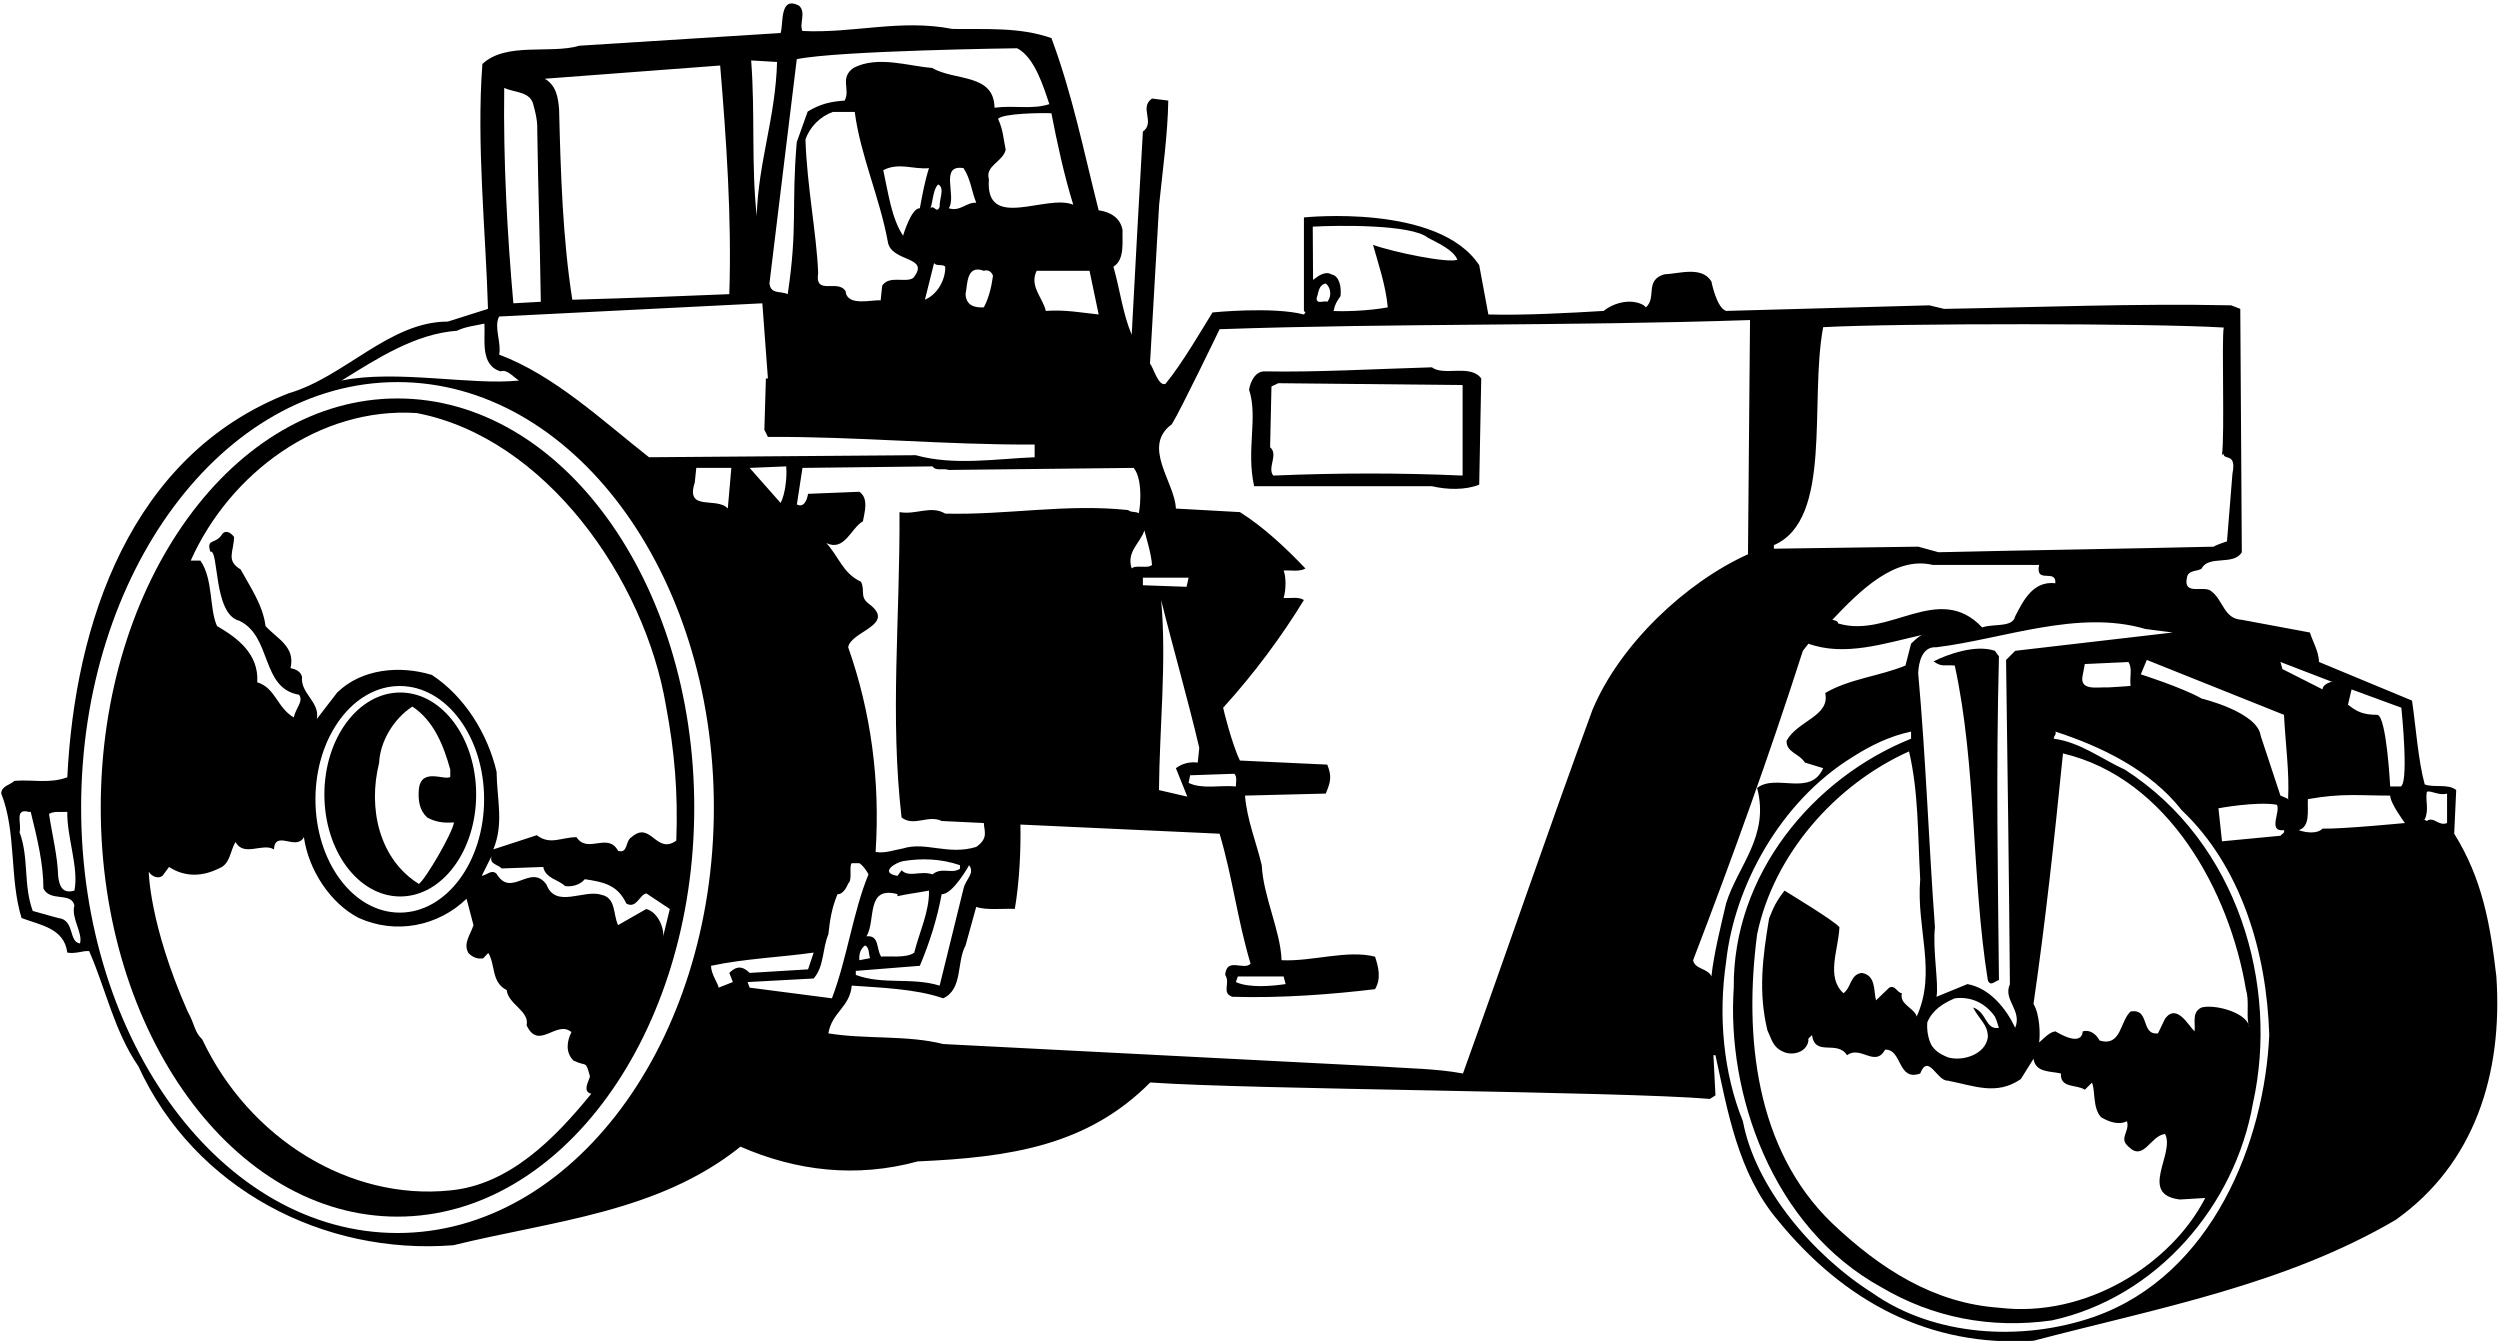 <?xml version="1.0" encoding="UTF-8"?>
<svg xmlns="http://www.w3.org/2000/svg" xmlns:xlink="http://www.w3.org/1999/xlink" width="550pt" height="295pt" viewBox="0 0 550 295" version="1.1">
<g id="surface1">
<path style=" stroke:none;fill-rule:nonzero;fill:rgb(0%,0%,0%);fill-opacity:1;" d="M 549.199 214.824 C 547.855 203.199 546.07 193.25 539.922 183.414 L 540.367 173.801 C 538.469 172.348 535.562 173.355 533.438 172.574 C 531.984 167.207 531.539 160.277 530.645 154.129 L 510.188 145.637 C 510.078 143.176 508.848 141.277 508.176 139.152 L 493.199 136.359 C 489.176 136.137 489.176 132 486.383 129.988 C 484.816 128.758 480.234 131.105 481.129 127.082 C 481.352 125.293 483.699 125.742 484.367 125.07 C 485.934 122.051 491.41 124.512 493.199 121.492 L 492.863 67.953 L 490.852 67.172 C 469.949 66.727 447.707 67.617 427.699 67.953 L 424.457 67.172 L 379.746 68.402 C 377.625 67.73 376.508 61.918 376.508 61.918 C 374.383 58.453 369.355 60.242 366.113 60.355 C 361.754 61.695 364.547 65.496 362.09 67.617 L 361.641 67.172 C 358.961 65.605 355.156 66.5 352.812 68.402 C 345.434 68.848 335.148 69.406 327.438 69.184 L 325.426 58.344 C 316.484 44.703 286.863 47.836 286.863 47.836 L 286.863 68.402 L 287.199 68.738 L 286.863 69.184 C 279.934 67.395 266.746 68.738 266.746 68.738 C 264.691 72.059 260.012 80.098 256.414 84.438 C 254.82 85.16 253.633 80.504 252.996 80.027 L 255.008 45.039 C 255.789 37.441 256.906 29.504 257.02 22.129 L 253.441 21.68 C 250.535 23.691 254.227 26.934 251.434 28.945 C 250.648 42.805 249.754 58.676 248.973 73.656 C 246.961 68.848 246.402 63.707 244.949 58.676 C 247.52 57.113 246.848 53.09 246.961 50.629 C 246.512 47.945 244.277 46.605 241.707 46.27 C 238.355 33.082 236.008 21.012 231.312 8.379 C 224.27 5.922 217.004 6.48 209.516 6.367 C 198.113 4.133 187.832 7.375 176.543 6.816 C 175.762 5.25 177.438 2.68 175.762 1.227 C 171.402 -1.008 172.406 5.363 171.734 7.262 L 127.473 10.055 C 121.102 11.957 111.379 9.16 106.125 14.078 C 104.785 31.738 106.906 51.523 107.355 67.953 L 98.523 70.746 C 85.668 70.746 75.836 82.934 63.539 86.508 C 28.555 100.145 16.48 137.254 14.805 171.008 C 10.895 172.461 7.094 171.453 3.18 171.789 C 2.285 172.684 0.273 172.906 0.273 174.586 C 3.629 182.969 2.062 193.363 4.746 201.969 C 8.883 203.535 14.133 204.203 14.805 209.57 C 16.707 209.906 18.16 209.121 19.609 209.234 C 23.301 217.617 25.09 226.781 30.453 234.605 C 42.859 261.656 71.25 276.184 99.754 273.949 C 121.551 268.586 144.801 266.797 162.906 252.266 C 175.203 257.633 188.391 259.195 201.914 255.508 C 222.371 254.613 239.305 252 253.051 238.141 C 274.848 239.707 356.387 240.082 376.172 241.762 L 377.402 240.977 L 376.953 232.148 L 377.402 232.148 C 380.086 244.441 382.32 257.969 391.039 268.363 C 405.68 286.355 424.457 296.418 447.371 294.965 C 474.645 287.809 502.699 282.668 527.066 268.363 C 544.391 256.066 550.652 236.281 549.199 214.824 Z M 517.344 151.672 L 528.297 155.695 C 528.297 155.695 530.195 173.914 527.852 173.02 L 525.84 173.02 C 525.84 173.02 525.055 157.707 523.043 157.262 C 519.691 157.262 518.453 156.488 516.555 155.035 Z M 513.031 149.996 C 513.203 149.98 513.32 150.012 513.32 150.105 L 513.031 149.996 C 512.387 150.055 510.883 150.789 510.973 151.672 L 502.141 147.199 L 501.695 145.637 Z M 390.254 119.93 C 403.297 114.301 398.016 88.379 401.098 71.977 C 417.215 71.098 473.617 71.098 489.215 72.059 C 488.734 75.18 489.457 95.098 488.84 100.145 L 489.176 99.809 C 489.176 101.375 492.098 99.418 491.137 104.219 L 489.938 119.098 C 489.938 119.098 486.719 120.152 487.164 120.266 C 468.496 120.711 445.695 121.047 426.469 121.492 L 422 120.266 L 390.254 120.711 Z M 468.723 150.891 C 467.938 151 463.914 151.223 463.914 151.223 C 461.344 151.113 457.32 152.117 458.215 148.43 L 458.66 146.082 L 468.273 145.637 C 469.168 147.199 468.496 148.543 468.723 150.891 Z M 443.348 143.176 L 441.336 145.188 C 441.672 170.113 441.953 189.828 442.176 216.539 C 440.609 220.004 444.914 222.199 443.348 226.113 C 441.336 221.863 437.758 217.395 432.84 216.5 L 426.023 219.293 C 426.582 216.609 425.129 208.785 425.688 203.98 C 424.348 185.875 423.676 166.535 422 148.094 C 422.109 145.637 422.895 142.172 426.023 142.395 C 440.664 140.605 457.207 134.012 471.965 138.371 L 477.996 139.152 Z M 494.652 225.273 C 494.777 225.543 494.855 225.82 494.875 226.113 C 494.781 225.836 494.711 225.555 494.652 225.273 C 493.383 222.531 487.117 220.93 484.367 221.641 C 482.133 222.648 483.027 224.992 482.805 226.895 C 481.465 225.664 478.895 220.637 476.32 224.102 L 474.758 227.34 C 470.844 227.789 473.078 221.754 468.723 222.535 C 466.375 224.66 466.711 230.359 461.902 228.906 C 461.23 227.676 460.004 226.449 458.215 226.895 C 457.879 230.359 452.961 227.34 452.18 226.895 C 450.836 227.117 449.938 228.191 448.602 229.352 C 448.852 227.797 448.824 223.316 447.371 220.859 C 449.941 203.199 451.953 184.758 453.855 165.754 C 477.105 171.23 490.516 196.27 494.094 217.617 C 494.891 220.312 494.18 222.914 494.652 225.273 Z M 421.664 223.652 C 421.328 221.863 417.754 220.969 418.422 218.512 C 417.305 218.398 416.969 216.609 415.629 217.281 L 412.723 220.078 C 412.164 217.84 412.723 214.598 409.594 214.039 C 407.02 214.375 407.355 217.168 405.566 218.512 C 401.656 214.934 404.449 209.012 404.676 203.98 C 403.332 202.414 393.609 196.605 392.602 195.934 C 390.746 198.316 390.23 199.504 389.199 202.055 C 387.746 210.773 386.816 218.281 388.828 226.664 C 389.836 228.789 390.031 230.359 392.266 231.363 C 394.391 232.371 397.52 231.477 397.855 228.906 C 397.633 228.348 398.414 228.125 398.637 227.676 C 399.309 232.594 404.113 228.684 406.352 232.148 C 409.367 229.91 412.496 234.941 414.734 230.918 C 418.535 230.805 417.414 237.961 422.445 236.172 C 424.234 231.59 426.137 237.848 428.48 237.734 C 434.297 238.855 439.215 241.09 444.578 237.402 L 447.371 232.93 C 447.82 236.059 451.172 235.613 453.406 236.172 C 453.184 239.523 456.984 238.52 458.66 239.746 L 460.227 238.184 C 461.008 239.859 460.34 243.773 462.238 245.785 C 463.914 246.789 466.039 247.574 467.938 246.676 C 468.609 249.023 466.039 250.367 468.273 252.266 C 471.629 255.621 473.078 249.809 476.32 249.473 C 478.559 253.832 470.398 262.773 479.562 263.891 L 485.152 263.555 C 477.773 277.973 459.109 290.047 439.77 287.699 C 425.465 286.691 413.727 279.203 403.109 269.145 C 386.121 252.824 383.66 227.789 386.566 205.547 C 390.215 187.98 403.781 172.574 419.988 165.309 C 422.109 174.359 421.887 183.527 422.445 193.473 C 421.551 204.316 426.137 213.816 421.664 223.652 Z M 437.332 228.168 C 436.832 232 431.723 233.602 428.48 232.594 C 427.812 232.258 425.812 231.637 424.793 229.688 C 423.715 227.363 424.012 224.883 424.012 224.883 C 425.242 222.09 427.477 220.746 430.047 219.629 C 433.625 219.184 436.754 220.637 438.879 223.652 C 439.5 225 439.438 225.328 439.77 226.113 C 436.754 226.672 437.168 222.668 434.07 221.641 C 435.523 224.434 437.332 225.371 437.332 228.168 Z M 403.109 136.359 C 409.145 129.988 416.855 122.273 425.242 124.285 L 448.602 124.285 C 447.707 128.645 452.402 124.957 452.18 128.312 C 447.262 127.754 445.137 132.109 443.348 135.574 C 442.789 138.148 438.543 137.141 436.082 138.035 C 426.469 127.863 415.629 140.605 404.34 137.141 C 404.562 136.582 403.109 136.359 403.109 136.359 Z M 314.137 52.305 C 316.484 53.535 319.727 54.988 320.621 57.113 C 318.941 58.008 306.762 55.547 302.066 53.871 C 303.184 57.895 304.859 62.699 305.309 67.617 C 301.062 68.43 295.281 68.535 293.383 68.43 C 293.699 66.953 294.02 66.391 294.91 65.16 C 295.137 63.148 294.688 60.688 292.898 60.355 C 291.559 59.57 289.992 60.688 288.875 61.582 L 288.805 49.863 C 294.008 49.562 310.547 49.301 314.137 52.305 Z M 292.004 66.391 C 291.223 66.055 289.656 67.059 289.656 65.605 C 290.105 64.488 289.992 62.699 291.672 62.367 C 292.676 63.148 293.121 65.047 292.004 66.391 Z M 251.766 116.688 C 252.102 118.027 253.332 122.051 253.441 124.285 C 252.551 125.184 249.754 124.176 248.973 125.07 C 247.742 121.383 250.871 119.48 251.766 116.688 Z M 263.504 167.766 C 261.715 167.543 260.039 167.988 258.695 168.996 L 261.215 175.262 L 254.973 173.82 C 255.086 160.07 256.684 145.637 255.453 132 C 257.805 141.613 261.27 153.57 263.84 164.523 Z M 271.551 170.227 C 272.223 170.895 271.887 172.125 271.887 173.02 C 268.422 172.684 264.508 173.691 261.492 172.238 L 261.828 170.562 Z M 261.043 129.094 L 251.434 128.758 L 251.434 127.082 L 261.492 127.082 Z M 249.422 102.938 C 251.75 105.879 250.613 113.238 250.492 112.902 C 249.848 112.488 248.742 112.77 248.191 112.215 C 234.555 110.762 221.59 113.336 207.949 112.996 C 204.82 111.098 201.469 113.336 197.891 112.664 C 198.004 136.582 195.77 157.371 198.34 179.84 C 201.02 181.961 204.262 179.168 207.168 180.621 L 216.445 181.066 C 216.508 182.887 217.531 184.379 214.77 186.32 C 208.621 188.223 203.594 185.09 198.676 186.656 C 196.66 186.992 194.871 187.773 192.637 187.438 C 193.645 171.68 191.633 156.699 186.602 142.395 C 187.16 138.816 197.445 137.477 191.074 132.781 C 189.062 131.219 190.402 129.875 189.398 127.977 C 185.371 126.074 184.59 122.5 181.797 119.48 C 185.82 121.383 187.16 116.238 189.844 114.676 C 190.18 112.773 191.184 109.645 189.062 108.191 L 177.773 108.641 C 177.547 109.98 176.879 111.77 175.312 110.984 L 176.543 102.938 L 205.156 102.605 C 205.938 103.723 207.395 102.938 208.734 103.387 Z M 197.445 196.715 L 197.445 197.164 C 199.344 196.715 202.027 196.379 204.375 195.934 C 204.484 200.516 202.25 205.098 201.133 209.57 C 199.457 210.91 194.984 210.238 193.867 210.465 C 192.75 208.898 193.531 205.656 190.625 205.992 C 192.75 202.527 190.402 194.816 197.445 196.715 Z M 198.676 189.449 C 202.699 188.781 206.945 188.891 211.191 190.344 L 211.191 191.129 C 209.402 192.355 207.168 190.68 205.156 192.355 C 202.473 191.461 200.016 193.141 198.34 191.461 L 197.445 192.691 C 193.422 192.02 196.887 189.785 198.676 189.449 Z M 191.41 210.797 L 189.062 211.246 C 188.949 209.906 189.285 208.785 190.289 208.004 C 191.297 208.34 191.074 209.906 191.41 210.797 Z M 202.363 212.477 C 204.484 207.445 206.164 202.191 207.168 196.715 C 209.629 196.828 213.203 190.344 213.203 190.344 C 214.547 192.133 212.422 193.473 211.977 195.484 L 206.723 216.836 C 200.465 214.934 194.316 216.723 188.277 214.488 L 188.277 213.594 Z M 241.707 69.184 C 238.355 68.848 234.219 68.066 230.082 68.402 C 229.41 65.496 226.395 62.926 228.07 59.57 L 239.695 59.57 Z M 236.117 45.039 C 230.195 42.582 216.672 50.965 217.562 39.453 C 216.672 36.434 220.582 35.652 221.254 32.969 C 220.691 30.176 220.691 28.609 219.574 26.152 C 220.582 24.922 229.188 24.809 231.312 24.922 C 232.539 31.293 234.105 38.559 236.117 45.039 Z M 211.977 36.992 C 213.539 39.34 213.766 42.137 214.77 44.594 C 212.535 44.48 211.305 46.605 208.734 45.824 C 210.523 43.141 206.609 36.098 211.977 36.992 Z M 216.445 59.57 C 217.453 59.234 218.234 59.906 218.457 60.688 C 218.121 63.148 217.562 65.496 216.445 67.617 C 214.547 67.73 212.535 67.285 212.422 64.715 C 212.867 62.699 212.535 58.117 216.445 59.57 Z M 175.289 13.02 C 184.457 11.117 223.773 10.617 223.773 10.617 C 227.684 12.629 229.637 19.332 230.863 22.91 C 227.066 24.141 223.266 23.133 218.793 23.691 C 218.684 16.094 209.969 17.844 205.051 14.938 C 200.023 14.602 193.137 12.145 187.77 14.938 C 184.641 17.172 187.16 19.668 185.82 22.129 C 182.691 22.352 180.484 22.859 177.691 24.539 L 175.289 31.258 C 174.062 45.566 175.535 49.734 173.301 64.715 C 171.625 63.93 169.613 64.824 169.277 62.367 C 171.289 45.934 173.277 29.336 175.289 13.02 Z M 177.199 30.656 C 178.207 27.859 180.441 25.625 183.234 24.621 L 188.043 24.621 C 189.273 34.121 193.52 43.398 195.309 53.121 C 195.977 57.816 204.922 56.25 200.895 61.168 C 199.219 62.285 195.645 60.496 194.078 62.848 L 193.742 66.086 C 191.953 65.863 186.367 67.539 186.031 64.074 C 184.355 61.281 179.211 65.191 179.996 60.051 C 179.66 51.445 177.535 41.051 177.199 30.656 Z M 198.676 51.859 C 196.102 47.945 195.434 42.469 194.316 37.441 C 197.781 35.652 200.91 37.328 204.375 36.992 C 203.48 39.785 202.922 42.805 202.363 45.824 C 200.465 45.711 198.676 51.859 198.676 51.859 Z M 205.492 57.895 C 206.164 58.676 207.395 58.008 207.949 58.676 C 208.062 61.023 206.609 64.602 203.48 65.941 Z M 206.723 45.488 C 206.051 47.164 205.492 44.93 204.711 45.824 C 205.27 44.148 205.27 41.688 206.387 40.57 C 207.949 41.352 206.609 43.812 206.723 45.488 Z M 170.953 13.633 C 170.617 25.93 166.816 35.652 166.484 47.5 C 165.254 36.434 166.148 24.922 165.254 13.297 Z M 158.434 14.414 C 159.777 30.512 161.008 47.945 160.445 64.715 C 149.941 65.16 137.98 65.605 125.91 65.941 C 123.785 52.531 123.34 37.777 123.004 24.141 C 122.777 21.457 122.445 18.887 119.871 17.32 Z M 110.93 19.332 C 113.164 20.449 116.855 20.004 117.414 23.355 C 117.414 23.355 118.309 26.262 118.195 28.5 C 118.422 43.254 118.754 51.523 118.98 66.391 L 112.941 66.727 C 111.602 51.637 110.707 35.539 110.93 19.332 Z M 109.812 69.633 L 167.715 66.727 C 168.16 72.762 168.496 77.23 168.941 83.266 L 168.496 83.266 L 168.16 94.555 L 168.941 96.121 C 188.727 96.008 207.84 97.91 227.621 97.797 L 227.621 100.594 C 219.238 100.926 209.852 102.492 201.469 100.145 L 142.785 100.594 C 132.391 92.434 121.996 82.598 109.812 78.016 C 110.371 75.441 108.586 71.867 109.812 69.633 Z M 171.734 110.652 L 164.918 102.938 L 172.965 102.605 C 173.188 104.949 172.742 108.75 171.734 110.652 Z M 160.895 102.938 L 160.113 111.883 C 157.766 109.199 150.723 112.664 152.848 106.18 L 153.184 102.938 Z M 100.535 72.762 C 102.324 71.867 104.559 71.645 106.57 71.195 C 106.797 74.66 105.566 80.359 110.148 81.703 C 111.488 81.145 112.941 82.934 114.172 83.715 C 103.891 84.832 87.121 81.254 75.164 83.715 C 83.098 78.797 91.371 73.43 100.535 72.762 Z M 14.805 178.609 C 14.695 184.195 17.375 190.902 16.371 195.934 C 13.688 196.715 13.016 194.816 12.793 192.691 C 12.68 188.445 11.453 183.527 10.781 179.055 C 11.898 178.387 13.465 178.719 14.805 178.609 Z M 17.598 207.559 C 15.027 207.223 16.48 202.305 12.793 201.969 L 7.203 200.406 C 5.082 194.594 6.422 188.781 4.297 183.078 C 4.855 181.402 3.07 177.715 6.309 178.609 L 6.758 178.609 C 8.211 184.531 9.551 190.008 9.551 195.484 C 11.117 198.504 15.586 196.156 16.371 199.176 C 15.586 201.969 18.27 205.211 17.598 207.559 Z M 87.449 271.262 C 49.012 271.262 17.848 229.355 17.848 177.66 C 17.848 125.965 49.012 84.059 87.449 84.059 C 125.891 84.059 157.051 125.965 157.051 177.66 C 157.051 229.355 125.891 271.262 87.449 271.262 Z M 160.445 214.039 L 161.23 216.051 L 158.102 217.281 C 157.988 216.387 156.422 214.266 156.422 212.477 C 163.688 210.91 171.961 210.574 179.004 209.57 L 177.773 213.258 L 164.918 214.039 C 163.352 212.477 162.012 212.477 160.445 214.039 Z M 164.473 216.051 L 179.004 215.27 C 181.348 212.586 180.902 208.676 182.242 205.547 C 182.578 202.527 182.914 199.957 184.254 196.715 C 185.707 196.828 186.602 194.367 186.602 194.367 C 187.609 193.586 186.715 190.566 187.387 189.898 L 189.062 189.898 C 189.73 190.344 190.402 191.129 191.074 192.355 C 187.719 200.406 186.379 210.797 183.027 219.629 L 164.918 217.281 Z M 350.352 156.145 C 340.293 183.527 331.797 208.562 321.848 236.172 C 315.926 235.055 309.441 235.055 303.297 234.605 L 207.504 229.688 C 199.566 227.676 190.402 228.684 182.242 227.34 C 183.027 222.648 186.938 221.641 187.387 216.836 C 193.422 217.281 201.469 217.504 207.504 219.629 C 211.863 217.617 210.41 211.695 212.422 208.004 L 214.77 199.512 C 216.895 200.293 220.469 199.844 223.266 199.957 C 224.27 194.031 224.605 186.992 224.492 181.402 L 268.309 183.414 C 271.215 193.25 272.223 202.305 275.129 212.027 C 273.562 213.594 269.875 210.465 269.539 214.488 C 270.77 216.277 268.645 218.398 271.105 219.293 C 281.945 219.629 293.234 218.734 302.512 217.617 C 303.965 215.156 303.184 212.586 302.512 210.465 C 296.363 208.898 288.652 211.582 281.945 211.246 C 281.723 204.762 277.922 197.273 277.586 190.344 C 276.355 185.203 274.344 180.398 273.898 175.031 L 291.672 174.586 C 292.789 171.902 293.012 170.785 292.004 168.215 L 272.781 167.32 C 270.973 163.602 269.039 155.641 269.094 155.695 C 275.91 148.207 281.945 140.047 286.863 132 C 285.633 131.219 283.957 131.664 282.395 131.555 C 282.953 129.766 282.953 126.859 282.395 125.516 C 283.957 125.406 285.859 125.852 287.199 125.07 C 282.727 120.375 277.922 115.906 272.781 112.664 L 258.695 111.883 C 258.473 106.066 251.098 98.246 257.805 93.328 C 259.812 90.086 268.309 72.426 268.309 72.426 C 306.984 71.086 344.875 71.754 385.004 70.414 L 384.555 121.941 C 370.918 128.09 356.387 141.723 350.352 156.145 Z M 282.395 214.824 L 282.84 216.5 C 279.82 216.945 274.793 217.395 271.887 216.051 L 272.332 214.824 Z M 376.508 214.824 C 375.836 213.035 372.816 213.258 372.484 211.246 C 381.09 188.781 389.25 166.203 396.629 143.176 L 397.855 141.613 C 405.777 144.473 414.453 141.594 422.824 139.691 C 423.121 139.559 423.23 139.602 423.23 139.602 C 423.094 139.629 422.961 139.66 422.824 139.691 C 422.434 139.867 421.703 140.34 420.434 141.613 L 419.203 146.418 C 413.504 148.766 406.91 149.324 401.547 152.453 C 402.66 157.594 395.508 158.488 393.051 162.961 C 392.938 165.531 395.844 165.754 397.074 167.766 L 401.098 168.996 C 398.305 175.367 390.703 170.113 386.566 173.355 C 389.359 183.973 382.32 190.457 379.746 198.727 C 378.633 203.535 377.066 209.68 376.508 214.824 Z M 460.672 289.711 C 444.914 295.188 425.574 294.07 411.938 284.457 C 398.527 275.961 386.121 260.984 383.438 246.676 C 379.188 236.172 377.961 223.652 379.746 211.582 C 381.535 195.039 391.598 176.371 407.578 166.535 C 411.605 163.965 415.738 161.953 420.434 160.949 L 420.434 162.512 C 398.75 171.23 381.203 192.469 381.426 217.281 C 379.859 240.418 389.695 269.926 413.953 283.227 C 425.129 289.82 437.871 292.395 451.395 290.492 C 474.531 285.461 491.746 265.23 495.66 242.656 C 501.359 216.945 492.527 185.426 467.492 169.332 C 462.352 166.984 457.656 163.297 451.844 162.512 C 451.73 161.953 452.516 161.617 452.18 160.949 C 462.461 164.301 473.078 169.441 480.012 178.273 C 492.977 190.566 498.676 209.348 499.234 227.676 C 498.23 250.926 486.828 280.543 460.672 289.711 Z M 501.695 183.863 C 496.887 184.309 493.645 184.645 488.84 185.09 L 488.059 177.824 C 488.059 177.824 496.441 176.262 500.91 177.043 C 501.805 178.496 498.789 183.078 502.477 182.633 C 502.699 183.305 502.031 183.414 501.695 183.863 Z M 503.375 175.98 C 503.379 175.926 503.379 175.871 503.383 175.812 C 503.227 175.684 502.793 175.449 501.695 175.031 L 497.355 161.887 C 496.684 156.633 484.367 153.684 484.367 153.684 C 480.012 151.223 470.977 148.359 470.977 148.359 L 472.297 145.188 L 502.477 157.262 C 502.809 163.793 503.691 169.941 503.383 175.812 C 503.562 175.965 503.375 175.98 503.375 175.98 Z M 510.973 182.297 C 509.742 183.527 507.281 183.191 505.719 182.633 C 508.289 181.852 507.617 178.387 507.73 175.812 C 515.219 174.473 518.906 175.031 525.84 175.031 C 525.84 176.711 529.078 181.066 529.078 181.066 C 529.078 181.066 515.219 182.41 510.973 182.297 Z M 538.355 181.066 C 536.457 181.852 535.449 179.504 533.887 180.621 C 533.887 180.621 532.434 179.84 533.438 180.285 C 534.445 178.051 533.551 176.262 533.887 174.25 C 534.445 173.691 536.566 175.145 538.355 174.586 C 538.355 177.27 538.355 178.945 538.355 181.066 "/>
<path style=" stroke:none;fill-rule:nonzero;fill:rgb(0%,0%,0%);fill-opacity:1;" d="M 315.031 80.809 C 303.297 81.145 289.324 81.926 278.367 81.703 C 276.133 81.59 275.129 83.938 274.793 85.727 C 276.805 91.871 274.121 98.914 275.91 106.965 L 315.031 106.965 C 318.273 107.746 322.406 107.855 325.426 106.629 L 325.871 83.266 C 323.527 80.027 317.602 82.82 315.031 80.809 Z M 321.773 104.625 C 308.09 104.023 294.711 104.023 280.125 104.625 C 278.719 102.914 281.332 100 279.422 98.391 L 279.723 85.012 L 281.23 84.305 L 321.773 84.711 C 321.773 91.75 321.773 97.082 321.773 104.625 "/>
<path style=" stroke:none;fill-rule:nonzero;fill:rgb(0%,0%,0%);fill-opacity:1;" d="M 438.879 143.176 C 434.629 141.723 428.504 143.934 425.375 145.5 C 427.273 146.84 427.699 146.195 430.047 146.418 C 434.852 168.438 433.734 193.141 437.312 215.605 C 437.871 217.168 438.879 215.828 439.77 215.605 C 439.535 191.578 439.102 170.336 439.77 144.406 L 438.879 143.176 "/>
<path style=" stroke:none;fill-rule:nonzero;fill:rgb(0%,0%,0%);fill-opacity:1;" d="M 87.449 87.66 C 51.395 87.66 22.164 127.953 22.164 177.66 C 22.164 227.367 51.395 267.66 87.449 267.66 C 123.508 267.66 152.734 227.367 152.734 177.66 C 152.734 127.953 123.508 87.66 87.449 87.66 Z M 98.98 261.895 C 77.023 264.152 54.863 250.609 44.496 228.68 C 42.668 226.852 43 225.668 41.246 222.445 C 32.73 203.086 32.73 191.543 32.73 191.773 C 33.34 192.852 34.84 193.422 35.758 192.672 L 37.18 190.734 C 40.84 193.102 44.699 192.777 48.156 191.059 C 50.699 190.09 50.598 187.188 51.816 185.254 C 53.645 188.586 57.812 185.359 60.254 186.863 C 60.559 182.457 65.133 187.297 66.859 184.18 C 67.875 191.379 72.652 198.691 78.855 201.914 C 87.086 205.676 96.438 203.742 102.641 197.723 L 104.164 203.527 C 103.555 205.57 101.824 207.504 103.047 209.652 C 103.961 210.621 105.078 211.051 106.297 210.836 L 107.414 209.652 C 109.043 212.234 108.027 216.102 111.48 217.824 C 111.785 220.941 116.566 222.445 115.852 225.562 C 118.496 231.262 122.461 224.273 125.715 227.066 C 124.695 229.109 124.391 231.477 126.121 233.301 C 129.168 234.809 128.762 233.086 129.777 236.742 C 129.879 237.281 127.848 240.184 130.086 240.613 C 122.055 250.5 111.992 260.715 98.98 261.895 Z M 69.398 175.848 C 69.398 162.078 77.703 150.922 87.949 150.922 C 98.195 150.922 106.504 162.078 106.504 175.848 C 106.504 189.617 98.195 200.777 87.949 200.777 C 77.703 200.777 69.398 189.617 69.398 175.848 Z M 145.84 206.215 C 146.246 204.602 144.926 200.73 142.18 199.98 L 135.98 203.527 C 134.859 201.27 135.574 197.508 132.32 196.863 C 128.457 195.57 122.258 199.98 120.223 194.605 C 116.77 189.766 112.5 197.723 109.246 192.238 C 108.129 191.164 107.113 192.562 105.992 192.672 L 108.129 188.371 C 107.621 190.195 109.652 190.195 110.363 191.059 L 119.512 190.734 C 120.02 193.312 122.969 193.531 124.289 194.926 C 125.512 195.141 127.543 194.82 128.66 193.422 C 132.93 194.066 135.879 194.711 137.809 198.797 C 140.047 199.98 140.656 196.863 142.18 196.539 L 147.363 199.98 Z M 138.926 184.18 C 137.504 185.035 138.215 187.832 135.98 187.188 C 133.742 182.996 129.27 187.941 126.832 184.18 C 123.477 184.18 121.035 186.004 118.09 183.746 L 108.535 186.863 C 110.871 181.168 109.348 176.117 109.246 169.773 C 107.316 161.496 102.23 153.219 95.016 148.488 C 88.004 146.34 79.566 147.094 74.18 152.359 L 69.707 158.164 C 70.41 154.379 66.047 152.574 66.453 148.922 C 66.148 147.629 64.93 147.199 63.91 146.984 C 65.031 142.254 60.965 140.535 58.422 137.738 C 57.812 133.012 54.969 129.031 52.934 125.27 C 49.68 123.336 51.398 121.477 51.5 118.145 C 50.891 117.285 49.773 116.531 48.961 117.391 C 47.434 119.973 45.348 118.258 46.262 121.375 C 48.195 120.621 46.863 135.172 52.656 136.57 C 59.871 140.012 57.359 151.445 65.797 152.844 C 66.812 154.348 65.133 155.586 64.625 157.844 C 60.863 155.586 60.66 151.391 56.594 150.102 C 57 143.762 52.02 140.211 47.75 137.738 C 46.023 133.977 46.938 127.422 44.09 123.336 L 41.957 123.336 C 50.598 103.988 70.316 89.477 91.66 90.871 C 119.918 96.246 141.875 127.312 146.551 155.477 C 148.379 165.258 149.191 174.18 148.785 184.93 C 144.312 188.156 143.195 180.414 138.926 184.18 "/>
<path style=" stroke:none;fill-rule:nonzero;fill:rgb(0%,0%,0%);fill-opacity:1;" d="M 88.059 197.223 C 97.281 197.223 104.754 187.176 104.754 174.785 C 104.754 162.395 97.281 152.352 88.059 152.352 C 78.836 152.352 71.363 162.395 71.363 174.785 C 71.363 187.176 78.836 197.223 88.059 197.223 Z M 83.41 167.809 C 83.613 163.184 86.562 158.133 90.727 155.445 C 95.402 158.562 97.539 163.828 99.062 169.312 L 99.062 170.926 C 97.844 171.785 92.66 168.773 92.152 173.609 C 91.949 176.086 92.254 178.234 93.98 179.848 C 95.711 180.812 97.641 181.137 99.875 180.922 C 99.57 183.285 93.574 193.496 92.152 194.465 C 83.512 189.09 80.867 178.02 83.41 167.809 "/>
</g>
</svg>
